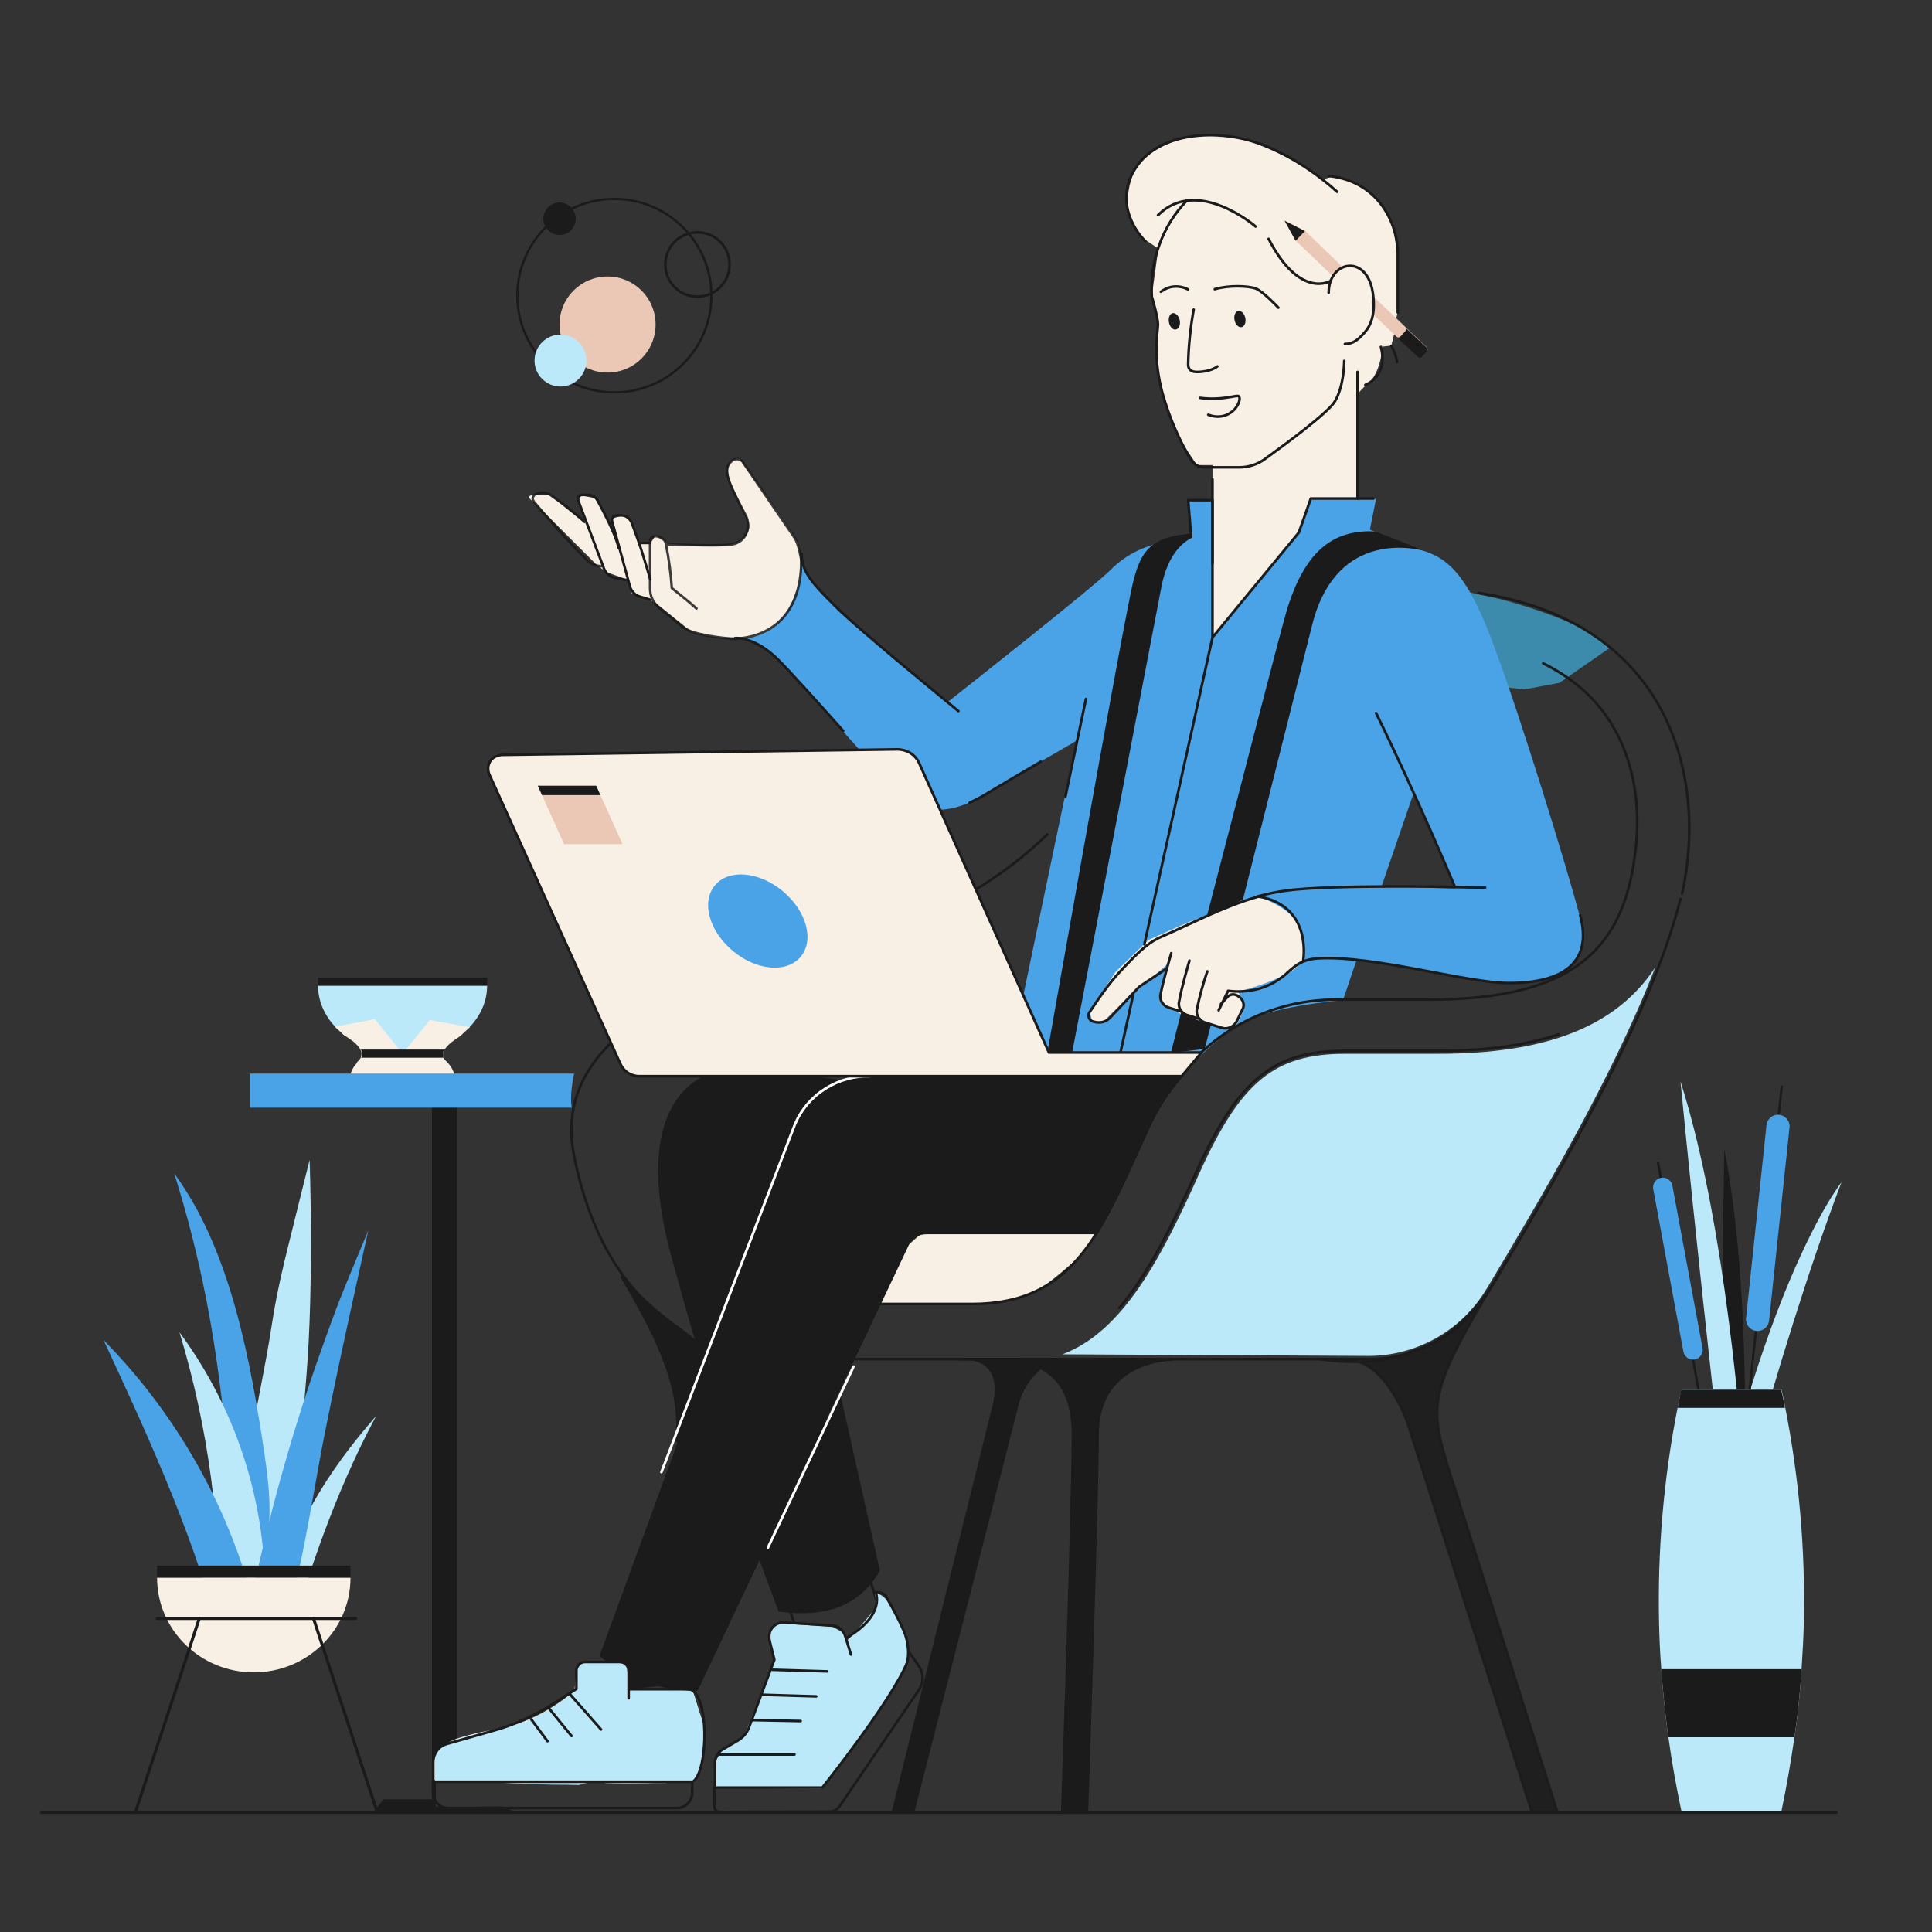 <?xml version="1.0" encoding="utf-8"?>
<!-- Generator: Adobe Illustrator 24.0.2, SVG Export Plug-In . SVG Version: 6.00 Build 0)  -->
<svg version="1.1" id="Layer_1" xmlns="http://www.w3.org/2000/svg" xmlns:xlink="http://www.w3.org/1999/xlink" x="0px" y="0px"
	 viewBox="0 0 595.3 595.3" style="enable-background:new 0 0 595.3 595.3;" xml:space="preserve">
<rect x="0" y="0" width="595.3" height="595.3" fill="#333333" stroke="none"/>
<style type="text/css">
	.st0{fill:none;stroke:#1B1B1B;stroke-width:0.721;stroke-linecap:round;stroke-linejoin:round;}
	.st1{fill:#4AA2E7;}
	.st2{fill:#BBE9F9;}
	.st3{fill:#1B1B1B;}
	.st4{fill:#3C8AAC;}
	.st5{fill:#F8EFE5;}
	.st6{fill:#1B1B1B;stroke:#1B1B1B;stroke-width:0.801;stroke-linecap:round;stroke-linejoin:round;}
	.st7{fill:#EBC7B5;}
	.st8{fill:none;stroke:#1B1B1B;stroke-width:0.801;stroke-linecap:round;stroke-linejoin:round;}
	.st9{fill:none;stroke:#1B1B1B;stroke-width:0.717;stroke-linecap:round;stroke-linejoin:round;}
	
		.st10{opacity:0.84;fill:none;stroke:#1B1B1B;stroke-width:0.777;stroke-linecap:round;stroke-linejoin:round;enable-background:new    ;}
	.st11{fill:none;stroke:#1B1B1B;stroke-width:0.777;stroke-linecap:round;stroke-linejoin:round;}
	.st12{fill:none;stroke:#FFFFFF;stroke-width:0.801;stroke-linecap:round;stroke-linejoin:round;}
	
		.st13{opacity:0.83;fill:#1B1B1B;stroke:#1B1B1B;stroke-width:0.801;stroke-linecap:round;stroke-linejoin:round;enable-background:new    ;}
	.st14{fill:#39B54A;}
	.st15{fill:#F8EFE5;stroke:#1B1B1B;stroke-width:0.801;stroke-linecap:round;stroke-linejoin:round;}
	.st16{fill:none;stroke:#1B1B1B;stroke-width:0.934;stroke-linecap:round;stroke-linejoin:round;}
</style>
<g>
	<path class="st0" d="M535.1,494.4l-24.2-136.1"/>
	<path class="st1" d="M524.6,415.4c0.3,1.6-0.8,3.2-2.4,3.5c-1.6,0.3-3.2-0.8-3.5-2.4l-9.3-50.1c-0.3-1.6,0.8-3.2,2.4-3.5
		c1.6-0.3,3.2,0.8,3.5,2.4L524.6,415.4z"/>
	<path class="st2" d="M518.5,530c-0.4-0.6-0.9-1.2-1.4-1.8c19.5-125.6,50.3-163.9,50.3-163.9c-20.1,53-39.6,129.3-48.6,166.2
		L518.5,530z"/>
	<path class="st3" d="M530.6,545.4c-1-102.3,0.7-191.3,0.7-191.3c11.2,56.7,5.2,150.5,1.6,192.8
		C532.1,546.4,531.4,545.9,530.6,545.4z"/>
	<path class="st2" d="M541.9,546.4c0,0-0.9-140.5-24.1-213.2C517.8,333.2,527.6,435.7,541.9,546.4z"/>
	<path class="st0" d="M532.4,491.8l16.6-157"/>
	<path class="st4" d="M496.2,199.5c-8.5-8.6-34.4-15-34.4-15l-15.1-3.3c0,0,1.4,29.1,2.2,29.1s20.9,2.1,20.9,2.1l10.7-2"/>
	<path class="st1" d="M247,170.8c0,5.7,3.7,9.4,10.5,16.2c6,6,29.1,25.2,33.7,29l0.6,0.5l0.6-0.5c7.4-5.8,44.6-35.2,49.8-40.4
		c4.8-4.9,11.2-7.9,18-8.7l6.8-1.1l-1-11.6h7.5v42.3l26.6-32.3l3.6-10.5H424l-1.9,9.5l1.4,0.6l15.4,6c0.4,0.1,0.8,0.2,1.1,0.4
		l0.5,0.2c7.7,2.9,13.2,10.8,19.6,28c8.5,22.6,22.7,69,26.6,83.6c1.6,6,1,10.7-1.6,14.3c-3.4,4.4-10.2,6.7-20.3,6.7
		c-5.8,0-14.4-1.6-23.6-3.4c-7.8-1.5-16.7-3.1-24.6-3.9l1.3,0.4l-4.1,12.1c0,0-24.5,1.8-33.6,8.4c-5.9,4.4-11.4,9.4-16.3,14.9
		l-42.8-0.2l-3.1-4.4c-1.7-2.5-2.9-5.3-3.5-8.3c-0.6-3-0.5-6,0.2-9l17-81.4l-1.8,1.1c-8.9,5.1-20.4,11.8-25,14.6
		c-2.7,1.7-8.9,5.6-15.8,5.6c-2.4,0-4.8-0.5-7-1.5c-2.2-1-4.2-2.4-5.8-4.1c-3-3.4-29.9-33.7-36.7-40.6c-7.1-7.1-13.2-6.7-13.3-6.7
		C241.2,195.5,246.5,185.4,247,170.8z M448.3,273.2l-12.7-28.9l-10,29.1L448.3,273.2z"/>
	<path class="st5" d="M397.6,299.5c1.9-1,3.9-3.8,3.9-3.8s1.7-7.1-2-11.9c-3.6-4.8-12-7.7-12-7.7l-21.2,8l-12.4,5.5l-10.2,9.9
		l-8,12.2l0.9,2.9l1.6,0.4c0,0,2.7-0.3,2.7-1c0-0.7,10.3-9.5,10.3-9.5l8.5-7.4l-2.1,8.4c-0.2,0.7-0.2,1.4,0,2c0.2,0.7,0.5,1.3,1,1.8
		c1.6,1.6,7.9,4.3,7.9,4.3l9.1,3h4.9c0,0,2.7-4.4,2.7-6.1c0-1.7-1.7-5-1.7-5C387,304.2,392.5,302.2,397.6,299.5L397.6,299.5z"/>
	<path class="st2" d="M369.7,361.2c12.7-28,23.1-36.5,44.8-36.5h28.6c33.4,0,54.9-8.4,66.9-26.6c-13.2,34.2-36.5,73.2-51.5,98.3
		l-0.5,0.8c-3.8,6.3-9.1,11.5-15.5,15.1c-6.4,3.6-13.6,5.5-20.9,5.5l-94.2-0.5C346.1,410.2,357.8,387.7,369.7,361.2z"/>
	<path class="st5" d="M394.7,170.9l-21.1,25.5v-26.6L394.7,170.9z"/>
	<path class="st5" d="M245.1,182.8c0,0-3.9,14-17,13.9c-13.1-0.1-16-2.8-16-2.8l-9.8-7.9l-3.3-1.8l-4.5-1.5l-0.9-4l-6.7-2.4
		l-2.9-2.1l-19.5-19.5c0,0-3.6-2.2,0.5-2.2c4.1,0,4.6,0.2,4.6,0.2l10.7,8.6l-2.1-8.8l5.7,1.1l5,9.7l-0.4-3.5l3.8-1.1l2.9,3.1
		l1.8,5.5h3.5l1.5-2.3l2.8,1.4l0.8,1.1c0,0,16.9,1.6,21-0.1c4.1-1.7,4.6-4.8,4.1-6.5c-0.5-1.7-5.1-10.7-5.7-12.5
		c-0.6-1.8-1.1-4.8,0.2-6.1c0.4-0.4,0.8-0.6,1.3-0.8c0.5-0.2,1-0.2,1.5-0.1l10.3,14.4c0,0,7.1,10.1,7.6,11.8
		C246.4,169.5,247.7,178.6,245.1,182.8z"/>
	<path class="st2" d="M98,303.7c0,11.6,11.7,21,26,21c14.4,0,26.1-9.4,26.1-21H98z"/>
	<path class="st5" d="M124,324.7h7.5c1.2,0,2.3,0.2,3.4,0.7c1.1,0.4,2.1,1.1,2.9,1.9c0.8,0.8,1.5,1.8,1.9,2.9
		c0.4,1.1,0.7,2.2,0.7,3.4h-32.8c0-2.4,0.9-4.6,2.6-6.3c1.7-1.7,3.9-2.6,6.3-2.6H124z"/>
	<path class="st5" d="M124,324.7c0,0,1.8,0.5,4,1.2c4.5,1.3,11,2.9,9.8,1.5l-0.1-0.1c-0.4-0.4-0.7-0.8-1-1.3
		c-0.2-0.4-0.3-0.8-0.2-1.3c0-0.4,0.2-0.9,0.4-1.2c0.8-1.2,1.9-2.2,3.1-3c0.5-0.4,1-0.7,1.6-1.1l0.1-0.1l0.5-0.4
		c0.8-0.9,1.7-1.7,2.6-2.4l-12.4-2.2l-7.3,9.1L124,324.7z"/>
	<path class="st5" d="M103.2,316.4c0.9,0.7,1.8,1.5,2.5,2.3l0.6,0.5h0.1c0.6,0.3,1.1,0.7,1.5,1c1.2,0.8,2.3,1.8,3.1,3.1
		c0.2,0.4,0.4,0.8,0.4,1.2c0,0.4-0.1,0.9-0.2,1.3c-0.2,0.5-0.6,0.9-1,1.3l-0.1,0.1c-1.2,1.4,5.3-0.2,9.8-1.5c2.3-0.6,4-1.2,4-1.2
		l-1.1-1.4l-7.3-9.1L103.2,316.4z"/>
	<path class="st3" d="M98,301.2h52.1v2.5H98V301.2z"/>
	<path class="st3" d="M111.3,325.9h25.4c-0.2-0.4-0.3-0.8-0.2-1.3c0-0.4,0.2-0.9,0.4-1.2h-25.7c0.2,0.4,0.4,0.8,0.4,1.2
		C111.6,325,111.5,325.5,111.3,325.9L111.3,325.9z"/>
	<path class="st6" d="M133.5,558.5h24.8l-3.9-1.5l-14,0.2l-6.5-0.2l0-8.5l6.5-7.8V341.2h-6.9v213.6h-15.1l-3,3.7H133.5z"/>
	<path class="st5" d="M214.1,548.6c-2.8-0.6-5.7-0.4-8.4,0.7l-0.6,0.1h-0.3c-1.1,0-2.2,0-3.4-0.1c-2.4-0.2-4.8-0.4-7.3-0.6
		c-7.1-0.5-13.6-1-20.6,0c-12.8,1.8-26.6-0.1-39.7-0.3v-4c0-2-0.4-4.3,3.1-6.7c3.5-2.4,7.5-3.2,19-5.6c11.5-2.5,21.1-11.1,21.1-11.1
		l0.7-7.3l2.4-1.6h13.5v8.3h12.4l7.4,0.5l3.6,11.4l-1,11.7L214.1,548.6z"/>
	<path class="st5" d="M338,379.9l-54,0.1l-4.9,4.3c0,0-10.1,17.6-9.2,17.6h34.7c1.1,0,11-1.9,14.7-4c3.7-2.1,13.6-10.9,13.6-10.9
		L338,379.9z"/>
	<path class="st1" d="M77.1,330.8v10.5h99.1c0,0-0.9-3.1,0.7-10.5H77.1z"/>
	<path class="st3" d="M193.3,514.8l0.5,5.7l10.6-1.1c0,0,1.4-4.6-1.6-4.6H193.3z"/>
	<path class="st2" d="M511.2,500.1c0.1,4.7,0.3,9.5,0.7,14.3c0.4,6.3,1.1,12.7,1.9,19.1c0.1,0.6,0.2,1.3,0.3,1.9
		c1,7.5,2.4,15.1,4,22.7h30.8c1.6-7.6,2.9-15.2,4-22.7c0.1-0.6,0.2-1.3,0.3-1.9c0.9-6.4,1.5-12.7,1.9-19.1c0.3-4.8,0.6-9.5,0.7-14.3
		c0.5-22.2-1.4-44.4-5.7-66.3c-0.4-1.9-0.7-3.8-1.2-5.6h-30.8c-0.4,1.9-0.8,3.8-1.2,5.6C512.6,455.6,510.7,477.8,511.2,500.1
		L511.2,500.1z"/>
	<path class="st3" d="M511.9,514.3c0.4,6.3,1.1,12.7,1.9,19.1c0.1,0.6,0.2,1.3,0.3,1.9h38.8c0.1-0.6,0.2-1.3,0.3-1.9
		c0.9-6.4,1.5-12.7,1.9-19.1H511.9z"/>
	<path class="st3" d="M516.9,433.8H550c-0.4-1.9-0.7-3.8-1.2-5.6h-30.8C517.7,430.1,517.3,431.9,516.9,433.8z"/>
	<path class="st1" d="M544.3,346.7c0.2-2,2-3.4,3.9-3.2c2,0.2,3.4,2,3.2,3.9l-6.3,59.5c-0.2,2-2,3.4-3.9,3.2c-2-0.2-3.4-2-3.2-3.9
		L544.3,346.7z"/>
	<path class="st7" d="M187.2,114.8c-8.2,0-14.8-6.6-14.8-14.8c0-8.2,6.6-14.8,14.8-14.8c8.2,0,14.8,6.6,14.8,14.8
		C202,108.2,195.4,114.8,187.2,114.8z"/>
	<path class="st8" d="M214.9,91.4c-5.5,0-9.9-4.4-9.9-9.9c0-5.5,4.4-9.9,9.9-9.9c5.5,0,9.9,4.4,9.9,9.9
		C224.8,86.9,220.4,91.4,214.9,91.4z"/>
	<path class="st3" d="M172.4,72.4c-2.7,0-5-2.2-5-5c0-2.7,2.2-5,5-5c2.7,0,5,2.2,5,5C177.4,70.2,175.2,72.4,172.4,72.4z"/>
	<path class="st9" d="M189.3,120.9c-16.5,0-29.9-13.4-29.9-29.8c0-16.5,13.4-29.8,29.9-29.8c16.5,0,29.9,13.4,29.9,29.8
		C219.2,107.6,205.8,120.9,189.3,120.9z"/>
	<path class="st2" d="M172.7,119.1c-4.4,0-8-3.6-8-8c0-4.4,3.6-8,8-8c4.4,0,8,3.6,8,8C180.7,115.5,177.1,119.1,172.7,119.1z"/>
	<path class="st5" d="M384.1,175l-10.5-5.3v-13.2v-13.2h-4.8c0,0-5.9-8.7-5.9-9.3c0-0.6-4.8-10.8-5.2-13.7
		c-0.5-2.9-1.8-9.3-1.4-14.4c0.4-5.1,0.5-6,0.5-6l-1.9-8.6l2-14.7l-4.6-3.1c0,0-4.9-5-4.9-10.3c0-5.3,1.6-10.9,4-13.3
		c2.4-2.4,11.2-9.6,25.4-8.1c14.2,1.4,30.8,13.5,30.8,13.5l3.3-1c0,0,10.7,2,16,10.5c5.4,8.5,3.8,31.4,3.8,31.4l-1.1,4.2v2.4
		l-0.9,3.7l-2.7,0.3c0,0-0.5,7.9-4.3,11.2c-3.8,3.3-3.4,3.9-3.4,3.9v31.6h-14.4l-3.6,10.5l-16.1,18.6l-2.2-4.8L384.1,175z"/>
	<path class="st8" d="M314.6,418.8h-51.8"/>
	<path class="st8" d="M480.3,318.7c-10.2,3.4-22.5,5.1-37.3,5.1h-28.6c-20.9,0-32.4,7.6-45.7,37.1c-7.1,15.7-14.4,31.1-23.8,42.1"/>
	<path class="st8" d="M455.5,182.7c60,9.1,70.5,58.2,62.8,92.6"/>
	<path class="st8" d="M475.5,204.4c4.4,2.2,8.6,4.9,12.3,8.2c13.5,12,18.1,30.3,16.3,47.9C501,291.6,486,308,440.3,308h-28.6
		c-20.9,0-44.8,10.5-58.1,39.9c-14.3,31.9-22.6,53.9-54.2,53.9h-28.6"/>
	<path class="st5" d="M328.3,245.4l6.3-30L328.3,245.4z"/>
	<path class="st8" d="M328.3,245.4l6.3-30"/>
	<path class="st8" d="M367,165l-0.9-10.9h7.5v42.3l26.6-32.3l3.7-10.5h19.3"/>
	<path class="st3" d="M231.6,472.8c5.1,14.2,8.6,23.4,8.6,23.4c14.6,2,24.7-2.1,30.5-12.3l-11.9-53.1"/>
	<path class="st8" d="M231.6,472.8c5.1,14.2,8.6,23.4,8.6,23.4c14.6,2,24.7-2.1,30.5-12.3l-11.9-53.1"/>
	<path class="st8" d="M360.9,293.7c0,0-2.5,8.4-3.3,12.7c-0.2,0.8,0,1.7,0.4,2.4c0.4,0.7,1.1,1.3,1.9,1.6l4.1,1.3"/>
	<path class="st8" d="M366.5,296c0,0-2.5,8.4-3.2,12.7c-0.2,0.8,0,1.7,0.4,2.4c0.4,0.7,1.1,1.3,1.9,1.6l4.1,1.3"/>
	<path class="st8" d="M372,299.3c-1.3,3.8-2.4,7.7-3.2,11.7c-0.2,0.8,0,1.7,0.4,2.4c0.4,0.7,1.1,1.3,1.9,1.6l5.4,1.7
		c0.9,0.3,1.8,0.2,2.7-0.2c0.8-0.4,1.5-1,1.9-1.9l1.8-3.7c0.3-0.6,0.4-1.2,0.2-1.9c-0.1-0.6-0.5-1.2-1-1.6l-0.5-0.4
		c-0.5-0.4-1.1-0.6-1.8-0.6c-0.7,0.1-1.3,0.4-1.7,0.9l-1.9,2.1"/>
	<path class="st10" d="M205.2,167.7c8.8,0.3,16.1,0.5,19.9,0.1c0.9-0.1,1.7-0.3,2.5-0.8c0.8-0.4,1.4-1.1,1.9-1.8c0.6-1,1-2.2,1-3.3
		c0-1.2-0.3-2.4-0.9-3.4c-1.7-3.2-4.8-9-5.5-12.2c-0.2-0.8-0.2-1.7,0.1-2.5c0.3-0.8,0.9-1.5,1.6-2c0.5-0.3,1.1-0.4,1.7-0.3
		c0.6,0.1,1.1,0.4,1.4,0.9l15.8,23.1c1.5,2.1,2.2,7.1,2.2,7.1c0,17.7-10.3,23.8-20.6,24.2c-4,0.1,3,0.1,0,0
		c-3.6-0.1-13.2-1.3-15.8-3.5l-7.4-6c-0.9-0.7-1.6-1.7-2.1-2.7c-0.5-1-0.7-2.2-0.7-3.4v-14.6c0-0.4,0.2-0.8,0.5-1
		c0.3-0.3,0.7-0.4,1-0.4l0,0c0.8,0,1.5,0.2,2.1,0.7C204.7,166.2,205.1,166.9,205.2,167.7c0.9,4.5,1.5,9,1.8,13.5
		c0,0,5.7,4.5,7.6,6.3"/>
	<path class="st10" d="M185.2,174.5l-1.2-0.2c-1.1-0.2-2.2-0.8-3-1.6c-5.5-5.4-13.5-14.5-16.5-18.1c-0.1-0.2-0.2-0.4-0.3-0.6
		c-0.1-0.2-0.1-0.4,0-0.7c0-0.2,0.1-0.4,0.3-0.6c0.1-0.2,0.3-0.3,0.5-0.4c0.7-0.3,1.5-0.5,2.3-0.5c0.8,0,1.6,0.3,2.3,0.7
		c3.7,2.5,7.3,5.3,10.5,8.3"/>
	<path class="st11" d="M193.5,178.8l-3.9-0.7c-0.8-0.1-1.5-0.5-2.1-1c-0.6-0.5-1.1-1.1-1.4-1.9l-7.9-20.9c-0.1-0.2-0.1-0.5-0.1-0.7
		c0-0.2,0.1-0.5,0.3-0.6c0.1-0.2,0.3-0.3,0.5-0.4c0.2-0.1,0.4-0.1,0.7-0.1h1.5c0.6,0,1.2,0.1,1.7,0.4c0.5,0.3,1,0.7,1.3,1.3
		c1.8,3.3,5.7,10.7,6.5,14.6"/>
	<path class="st11" d="M200.4,184.8l-3.3-1c-0.7-0.2-1.4-0.6-1.9-1.2c-0.5-0.5-0.9-1.2-1.1-1.9l-5.5-20.1c-0.1-0.2,0-0.4,0-0.7
		c0.1-0.2,0.1-0.4,0.3-0.6c0.1-0.2,0.3-0.3,0.5-0.4c0.2-0.1,0.4-0.1,0.6-0.1h1.4c0.7,0,1.4,0.2,1.9,0.6c0.6,0.4,1,0.9,1.3,1.6
		c1,2.6,2.7,7.2,3.9,11.3l1.9,6.3"/>
	<path class="st8" d="M298.8,247.3c2.2-1,4.3-2.1,6.3-3.4c1.6-1,12.7-7.5,15.6-9.2"/>
	<path class="st8" d="M226.5,196.6c0,0,6-0.6,13.3,6.7c3.5,3.5,12,12.9,20,21.9"/>
	<path class="st8" d="M295.3,219.1c0,0-31.2-25.5-37.8-32.2c-6.7-6.7-10.5-10.5-10.5-16.2"/>
	<path class="st8" d="M401.5,296.3c-2.3,1-3.4,2.2-5.6,4.1c-2.4,2-5.2,3.5-8.2,4.3c-3,0.8-6.2,1-9.3,0.6l-2.9,6"/>
	<path class="st8" d="M486.9,282c3.8,14.3-4.8,20.9-21.9,20.9c-13.3,0-41.4-8.6-59-7.6c-1.5,0.1-3.1,0.4-4.5,1"/>
	<path class="st8" d="M387.6,276.2c2.9-0.8,5.8-1.4,8.8-1.8c14.3-1.9,51.9-1.1,51.9-1.1s-12-28.6-24.3-53.6"/>
	<path class="st8" d="M359.5,298.4l-8.4,5.6c-0.2,0.2-0.4,0.4-0.6,0.6l-8.3,8.8c-0.6,0.7-1.5,1.3-2.4,1.5c-0.9,0.2-1.9,0.2-2.8-0.1
		l-0.4-0.1c-0.3-0.1-0.5-0.3-0.7-0.5c-0.2-0.2-0.3-0.5-0.4-0.7c-0.1-0.3-0.1-0.6-0.1-0.8c0-0.3,0.2-0.6,0.3-0.8
		c2.2-3.2,5.5-8.5,10.3-13.5c5.7-6,8.3-8.3,12.4-10c7.5-3.2,18.1-8.9,29.2-12.1"/>
	<path class="st6" d="M364.1,331.6h-97.4c-5,0.2-9.7,1.9-13.7,4.9c-4,3-7,7-8.6,11.7l-59.2,161.9c8.3,6.6,17.8,10.5,29.5,10.5
		l64.9-137c0.5-1.1,1.4-2,2.4-2.7c1-0.7,2.2-1,3.5-1H338c8.3-15.6,10.9-21.5,15.6-31.9C356.3,342,359.8,336.5,364.1,331.6z"/>
	<path class="st12" d="M236.6,476.9l26.4-55.8"/>
	<path class="st8" d="M300.6,274.1c8-4.8,15.4-10.5,22.1-17"/>
	<path class="st8" d="M188.2,321.4c-8.2,8-14.3,19.1-11.4,34.3c3.4,17.6,11,37,26.6,49.3c14.7,11.5,11.7,9.4,11.7,9.4"/>
	<path class="st8" d="M295.6,418.8h126.1c7.5,0,14.8-1.9,21.3-5.6c6.5-3.7,11.9-9,15.8-15.4c18.2-30.5,49.3-82.4,59-120.8"/>
	<path class="st8" d="M373.6,173.6v-25.9"/>
	<path class="st8" d="M418.3,153.6v-39"/>
	<path class="st6" d="M208.6,444.1c1.1-13.5-2.3-26-17-50.6c4.7,5.3,9.9,10.1,15.5,14.3c8.1,5.8,8.1,6.5,8.1,6.5l5,18.6l-9,11.2
		H208.6z"/>
	<path class="st6" d="M304.6,418.8c9,0,26,0,26,23c0,23-3.3,116.7-3.3,116.7h7.6c0,0,3.3-97.6,3.3-116.6c0-23,23-23,23-23
		L304.6,418.8z"/>
	<path class="st6" d="M298.9,418.8c0,0,10.3,0.1,7.5,13.6l-31.3,126.1h6.2l32-125c1-4.7,3.6-8.9,7.3-12l-6-2.7H298.9z"/>
	<path class="st8" d="M12.7,558.5h553.1"/>
	<path class="st13" d="M406.7,418.8c0,0,2.9,0.1,7.9,0.1c12.4-0.1,19,19.3,19,19.3l38.4,120.2h7.9c0,0-22.7-72-31.4-99.1
		c-8.7-27.2-9.7-28.1,14.2-68.2c0,0-9.9,19.9-26.9,25C423.2,421.9,406.7,418.8,406.7,418.8z"/>
	<path class="st2" d="M137,537.8c3.4-2.4,7.5-3.2,19-5.6c11.5-2.5,21.1-11.1,21.1-11.1l0.7-7.3l2.4-1.6h11l2,1.1l0.5,7.3h12.4
		l7.4,0.5l3.6,11.4l-1,11.7l-2.2,5c-1.9-0.4-3.9-0.5-5.8-0.2c-4.8,0.7-20.9,0.6-21.7,0.4h0.1c-2.7-0.5-5.5-0.3-8.1,0.6
		c-2.7-0.1-5.4-0.1-8.1-0.1c-6.4-0.1-12.7-0.5-19-0.7c-5.8-0.2-11.5,0-17.3-0.1v-0.6v-4C133.9,542.5,133.5,540.1,137,537.8z"/>
	<path class="st8" d="M208.8,557.1h-70.7c-1.2,0-2.4-0.5-3.3-1.4s-1.4-2.1-1.4-3.3V549h79.9v3.4c0,0.6-0.1,1.2-0.4,1.8
		c-0.2,0.6-0.6,1.1-1,1.5c-0.4,0.4-0.9,0.8-1.5,1C210,557,209.4,557.1,208.8,557.1z"/>
	<path class="st8" d="M213.5,549c4.9-3.3,5.1-28.3-1.4-28.5h-18.4"/>
	<path class="st8" d="M193.7,523.3v-8.5c0-0.4-0.1-0.7-0.2-1c-0.1-0.3-0.3-0.6-0.6-0.9c-0.2-0.3-0.5-0.5-0.9-0.6
		c-0.3-0.1-0.7-0.2-1-0.2h-10.8c-0.7,0-1.4,0.3-1.8,0.8c-0.5,0.5-0.8,1.2-0.8,1.8v5.7l-7.2,4.6c-5.7,3.7-12,6.5-18.5,8.3l-14.4,4.1
		c-1.2,0.4-2.2,1.1-2.9,2.1c-0.7,1-1.1,2.2-1.1,3.4v5.9"/>
	<path class="st8" d="M268.3,487.4l1.9,6.1c0.2,0.8,0,1.7-0.4,2.5c-2,3.6-4.9,6.5-8.4,8.4"/>
	<path class="st8" d="M243.5,496.5l1.1,3.4"/>
	<path class="st3" d="M372,281.8c3.8-1.1,7.5-2.7,11-4.7l21.1-83.7c6.8-29,29.8-25.3,36-23.3c-0.4-0.1-0.8-0.3-1.1-0.4l-13.8-5.4
		c-1.1-0.4-2.3-0.7-3.6-0.6c-11.6,0.2-19.5,6.8-24.8,23.3C394.8,193.4,381.9,243.9,372,281.8z"/>
	<path class="st14" d="M439.1,169.8c-0.7-0.2-1.5-0.6-2.4-1L439.1,169.8z"/>
	<path class="st3" d="M360.8,324.4c0,0,1-4.1,3.2-12.7c2.8,1.8,5.9,3.1,9.1,4.1l-1.9,7.4L360.8,324.4z"/>
	<path class="st3" d="M349.3,178.7c2.3-8.6,5-13.4,18.1-14.3v1.2c-4,2-7.6,6.3-9.4,14.5l-27.8,145l-7.5-0.7
		C322.7,324.4,346.5,189.2,349.3,178.7z"/>
	<path class="st8" d="M349.1,306.8l-3.9,17.7"/>
	<path class="st8" d="M373.6,196.4l-21,94.6"/>
	<path class="st8" d="M401.5,296.3c0,0,3.3-17.2-13.9-20.1"/>
	<path class="st8" d="M441.4,273.2l16.2,0.3"/>
	<path class="st11" d="M200.4,167.3h-2.9"/>
	<path class="st3" d="M227.2,440.5l33-84.4l20.6-14.3l-4.5-6.4l-44.3-5.8c-17-2.3-38.1,10-24.4,58.8c4.4,15.7,6.9,25.4,12.8,43"/>
	<path class="st8" d="M227.2,440.5l33-84.4l20.6-14.3l-4.5-6.4l-44.3-5.8c-17-2.3-38.1,10-24.4,58.8c4.4,15.7,6.9,25.4,12.8,43"/>
	<path class="st12" d="M267.9,331.6h-1.3c-5,0.2-9.7,1.9-13.7,4.8c-4,2.9-7,7-8.6,11.7l-40.5,105.5"/>
	<path class="st15" d="M364.1,331.6H196.9c-1.2,0-2.4-0.4-3.4-1c-1-0.7-1.8-1.6-2.3-2.7l-40.4-89.2c-0.3-0.6-0.4-1.3-0.4-2.1
		c0-0.7,0.3-1.4,0.6-2c0.4-0.6,0.9-1.1,1.5-1.4c0.6-0.3,1.3-0.5,2-0.6l122-1.7c1.4,0,2.8,0.4,4,1.1c1.2,0.8,2.1,1.8,2.7,3.1l40,89.2
		h47L364.1,331.6z"/>
	<path class="st8" d="M375.1,112.9c-1.9,1.5-5.3,1.8-6.7,1.7c-1.8-0.1-2.3-1.2-2.3-2.3c0.1-5.7,0.7-11.3,1.7-16.9"/>
	<path class="st8" d="M366.1,89.2c-1.3-0.7-2.8-1-4.3-0.9c-1.5,0.1-2.9,0.7-4.1,1.6"/>
	<path class="st7" d="M422.9,96.7c0-1-0.1-1.9-0.3-2.9c0-1,0-2,0-3l17,16.2c0.2,0.2,0.3,0.5,0.3,0.7c0,0.3-0.1,0.5-0.3,0.7l-1.4,1.5
		c-0.2,0.2-0.5,0.3-0.7,0.3c-0.3,0-0.5-0.1-0.7-0.3L422.9,96.7C422.9,96.7,422.9,96.7,422.9,96.7z"/>
	<path class="st7" d="M402.1,71.1L414,82.6c-0.7,0.2-1.3,0.6-1.8,1.1s-0.9,1.1-1.1,1.8l-11.8-11.3l-3.4-6.2L402.1,71.1z"/>
	<path class="st3" d="M436.8,110c0.2,0.2,0.5,0.3,0.7,0.3c0.3,0,0.5-0.1,0.7-0.3l1.4-1.5c0.1-0.1,0.2-0.2,0.2-0.3
		c0.1-0.1,0.1-0.3,0.1-0.4s0-0.3-0.1-0.4c-0.1-0.1-0.1-0.2-0.2-0.3l-6.5-6.1c0.1,0.2,0.2,0.4,0.1,0.6c0,0.2-0.1,0.4-0.3,0.6
		l-1.4,1.5c-0.2,0.2-0.5,0.3-0.7,0.3s-0.5-0.1-0.7-0.3L436.8,110z"/>
	<path class="st3" d="M395.8,68l3.4,6.2l2.9-3L395.8,68z"/>
	<path class="st8" d="M365.7,61.8c-3.8,3.9-6.7,8.6-8.5,13.7c-1.9,5.1-2.6,10.5-2.3,15.9c0,0,1.9,6.3,1.9,8.6
		c0,2.2-1.8,9.6,1.5,21.6c2,6.9,4.8,13.5,8.4,19.7c0.5,0.8,1.1,1.5,1.9,2c0.8,0.5,1.7,0.7,2.7,0.7h10.6c2.8,0,5.6-0.9,7.9-2.6
		c6.4-4.6,19.4-14.2,21.5-17.7c2.9-4.8,2.9-12.5,2.9-12.5"/>
	<path class="st8" d="M414.4,106c2.6,0,4.2-1.4,6.2-3.7c1.8-2.1,3.2-5.4,2.5-11.4c-1.5-12.9-13.7-10.8-13.7-0.7"/>
	<path class="st8" d="M409.9,86.6c0,0-9.4,5.7-19-13"/>
	<path class="st8" d="M386.9,69.8c0,0-18-15.6-30.1-3.5"/>
	<path class="st8" d="M374.3,89.1c4.4-1.3,10.5-1,12.6-0.2c2.1,0.7,7,5.9,7,5.9"/>
	<path class="st8" d="M420.7,118.6c0,0,7.2-2.5,4.8-11.7"/>
	<path class="st8" d="M430.5,111.6c-0.3-1.8-0.9-3.5-1.8-5"/>
	<path class="st8" d="M409.4,54.2c17,1.9,21.3,16.9,21.3,23.4v18.7"/>
	<path class="st8" d="M412,59.1c0,0-9.9-9.4-22.7-14.4c-12.7-5-30.5-4.4-38.4,5.7c-7.9,10.1-1.8,20.2,2,23.9"/>
	<path class="st8" d="M369.8,122.6c6.1,0.8,10.1-0.6,11.6-0.6c1.5,0,0,5.5-5.1,6.3c-1.4,0.2-2.7,0-4-0.5"/>
	<path class="st3" d="M380.4,98.7c-0.3-1.4,0.2-2.7,1.1-2.9c0.9-0.2,1.9,0.8,2.2,2.1c0.3,1.4-0.2,2.7-1.1,2.9
		C381.7,101,380.7,100.1,380.4,98.7z"/>
	<path class="st3" d="M360.2,99.4c-0.3-1.4,0.2-2.7,1.1-2.9c0.9-0.2,1.9,0.8,2.2,2.1c0.3,1.4-0.2,2.7-1.1,2.9
		C361.5,101.8,360.5,100.8,360.2,99.4z"/>
	<path class="st8" d="M175.5,521.9l9.7,11"/>
	<path class="st8" d="M169,526.2l7.1,8.7"/>
	<path class="st8" d="M163.7,529.8l5,6.7"/>
	<path class="st1" d="M225.8,293c-7.3-6.1-9.8-15.1-5.5-20.2c4.2-5.1,13.6-4.3,20.9,1.8c7.3,6.1,9.8,15.1,5.5,20.2
		C242.4,299.9,233.1,299.1,225.8,293z"/>
	<path class="st7" d="M173.8,260.1h18l-8.1-18h-18L173.8,260.1z"/>
	<path class="st3" d="M167,245h18l-1.3-2.9h-18L167,245z"/>
	<path class="st2" d="M95.4,357.4c0,0,1.4,37.8-1,66.8c-1.9,23.8-4.2,47.8-13.8,69.8c-3.3-8.6-8.3-15.7-13.6-23.2
		c9,2.9,7.8-13,8.7-18.3c1.6-9.4,3.4-18.7,5.2-28.1c3.7-18.9,2.5-17.7,6.9-36.4C90.2,378.2,95.4,357.4,95.4,357.4z"/>
	<path class="st1" d="M74.2,511.9c-3.5-55-3.9-97.4-20.5-150.3c17.5,23.8,23.5,58,27.8,86.4c4.3,28.4-1.6,28.4-2.1,57.1l-3.7-6.8"/>
	<path class="st2" d="M84.3,508.2c-1.9,0.1-3.9,0.5-5.7,1c0-0.1,0.1-0.2,0.1-0.4c9.1-25.9,11.9-43.6,37.2-72.5
		c-13.2,24.7-20.8,48.6-27.7,71.5L84.3,508.2z"/>
	<path class="st2" d="M77.2,509.7c-3,0.2-6.1,0.4-9.1,0.6c-0.4-3-0.7-5.9-0.7-8.9c0.9-30.8-3.2-61.5-12.1-90.9
		c15.7,21.3,24.9,46.7,26.2,73.2c0.4,7.2,0.8,16.5-0.3,25C79.8,508.8,78.5,509.2,77.2,509.7L77.2,509.7z"/>
	<path class="st1" d="M85.9,508l-1.6,0.1c-2.4,0.2-4.9,0.7-7.2,1.5l-3,0.2c2-11.2,4.3-22.3,7-33.4c4-16.9,8.8-33.6,14.3-50.1
		c2.8-8.2,5.7-16.4,8.8-24.6c1.9-5,9.3-22.6,9.3-22.6s-11.7,52-15.3,72.5C94.8,470.6,91.6,489.6,85.9,508z"/>
	<path class="st1" d="M81.2,508.6c-1.4,0.3-2.7,0.6-4.1,1.1c-2.6,0.2-5.2,0.4-7.9,0.5c-7.8-33.4-22.6-65.6-37.3-97.3
		C58.1,439.5,75.3,473.4,81.2,508.6z"/>
	<path class="st5" d="M48.4,486.1c0,16.1,13.3,29.2,29.8,29.2c16.4,0,29.8-13,29.8-29.2H48.4z"/>
	<path class="st3" d="M48.4,482.4H108v3.7H48.4V482.4z"/>
	<path class="st16" d="M109.6,498.7H48.4"/>
	<path class="st16" d="M96.6,498.7l19.5,59.3"/>
	<path class="st16" d="M61.4,498.7l-19.7,59.8"/>
	<path class="st2" d="M220.1,550.9v-7.5l2.4-4.2l6.8-4.4l9.3-23.2l-1.5-8.1l2-3.3l17.3,1l3.3,1.8l1.1,2.7l2.5-2.5l6.9-8.1l-0.6-4.2
		c0,0,2.5,0,4.3,3.2c1.8,3.2,5.7,8.8,5.7,15.8c0,6.9-19.6,32.4-19.6,32.4l-6.9,8.9L220.1,550.9z"/>
	<path class="st8" d="M262.2,509.8l-1.8-5.8c-0.3-0.9-0.8-1.6-1.5-2.2c-0.7-0.6-1.6-0.9-2.4-0.9l-14.8-1c-0.7,0-1.4,0.1-2.1,0.4
		c-0.7,0.3-1.2,0.7-1.7,1.3c-0.4,0.5-0.7,1.1-0.8,1.8c-0.1,0.7-0.1,1.3,0,2l1.5,6l-7.8,20.8c-0.6,1.7-1.8,3.1-3.3,4l-4.9,2.9
		c-0.7,0.4-1.3,1-1.7,1.8c-0.4,0.7-0.6,1.6-0.6,2.4v7.5h33.1c0,0,21.4-26.8,26.2-38.7c0.6-3.3,0.2-6.7-1.2-9.8
		c-1.6-3.6-3.5-7.1-5.5-10.6c0,0-0.5-1.1-3.1-1.1c0,0,3.2,6.7-8.4,13.7"/>
	<path class="st8" d="M220.1,550.9v5.6c0,0.3,0.1,0.5,0.1,0.7c0.1,0.2,0.2,0.5,0.4,0.6c0.2,0.2,0.4,0.3,0.6,0.4
		c0.2,0.1,0.5,0.1,0.7,0.1l33.7-0.1c0.6,0,1.2-0.1,1.7-0.4c0.5-0.3,1-0.7,1.3-1.1l24.6-36.1c0.5-0.8,0.9-1.7,1-2.6
		c0.1-0.9,0.1-1.9-0.2-2.8c-0.5-1.8-2.6-4.1-4-6.3"/>
	<path class="st8" d="M238,514.5l16.9,0.5"/>
	<path class="st8" d="M234.9,522.2l16.6,0.5"/>
	<path class="st8" d="M231.6,530l15.1,0.3"/>
	<path class="st8" d="M221.7,540.6h23.1"/>
</g>
</svg>

